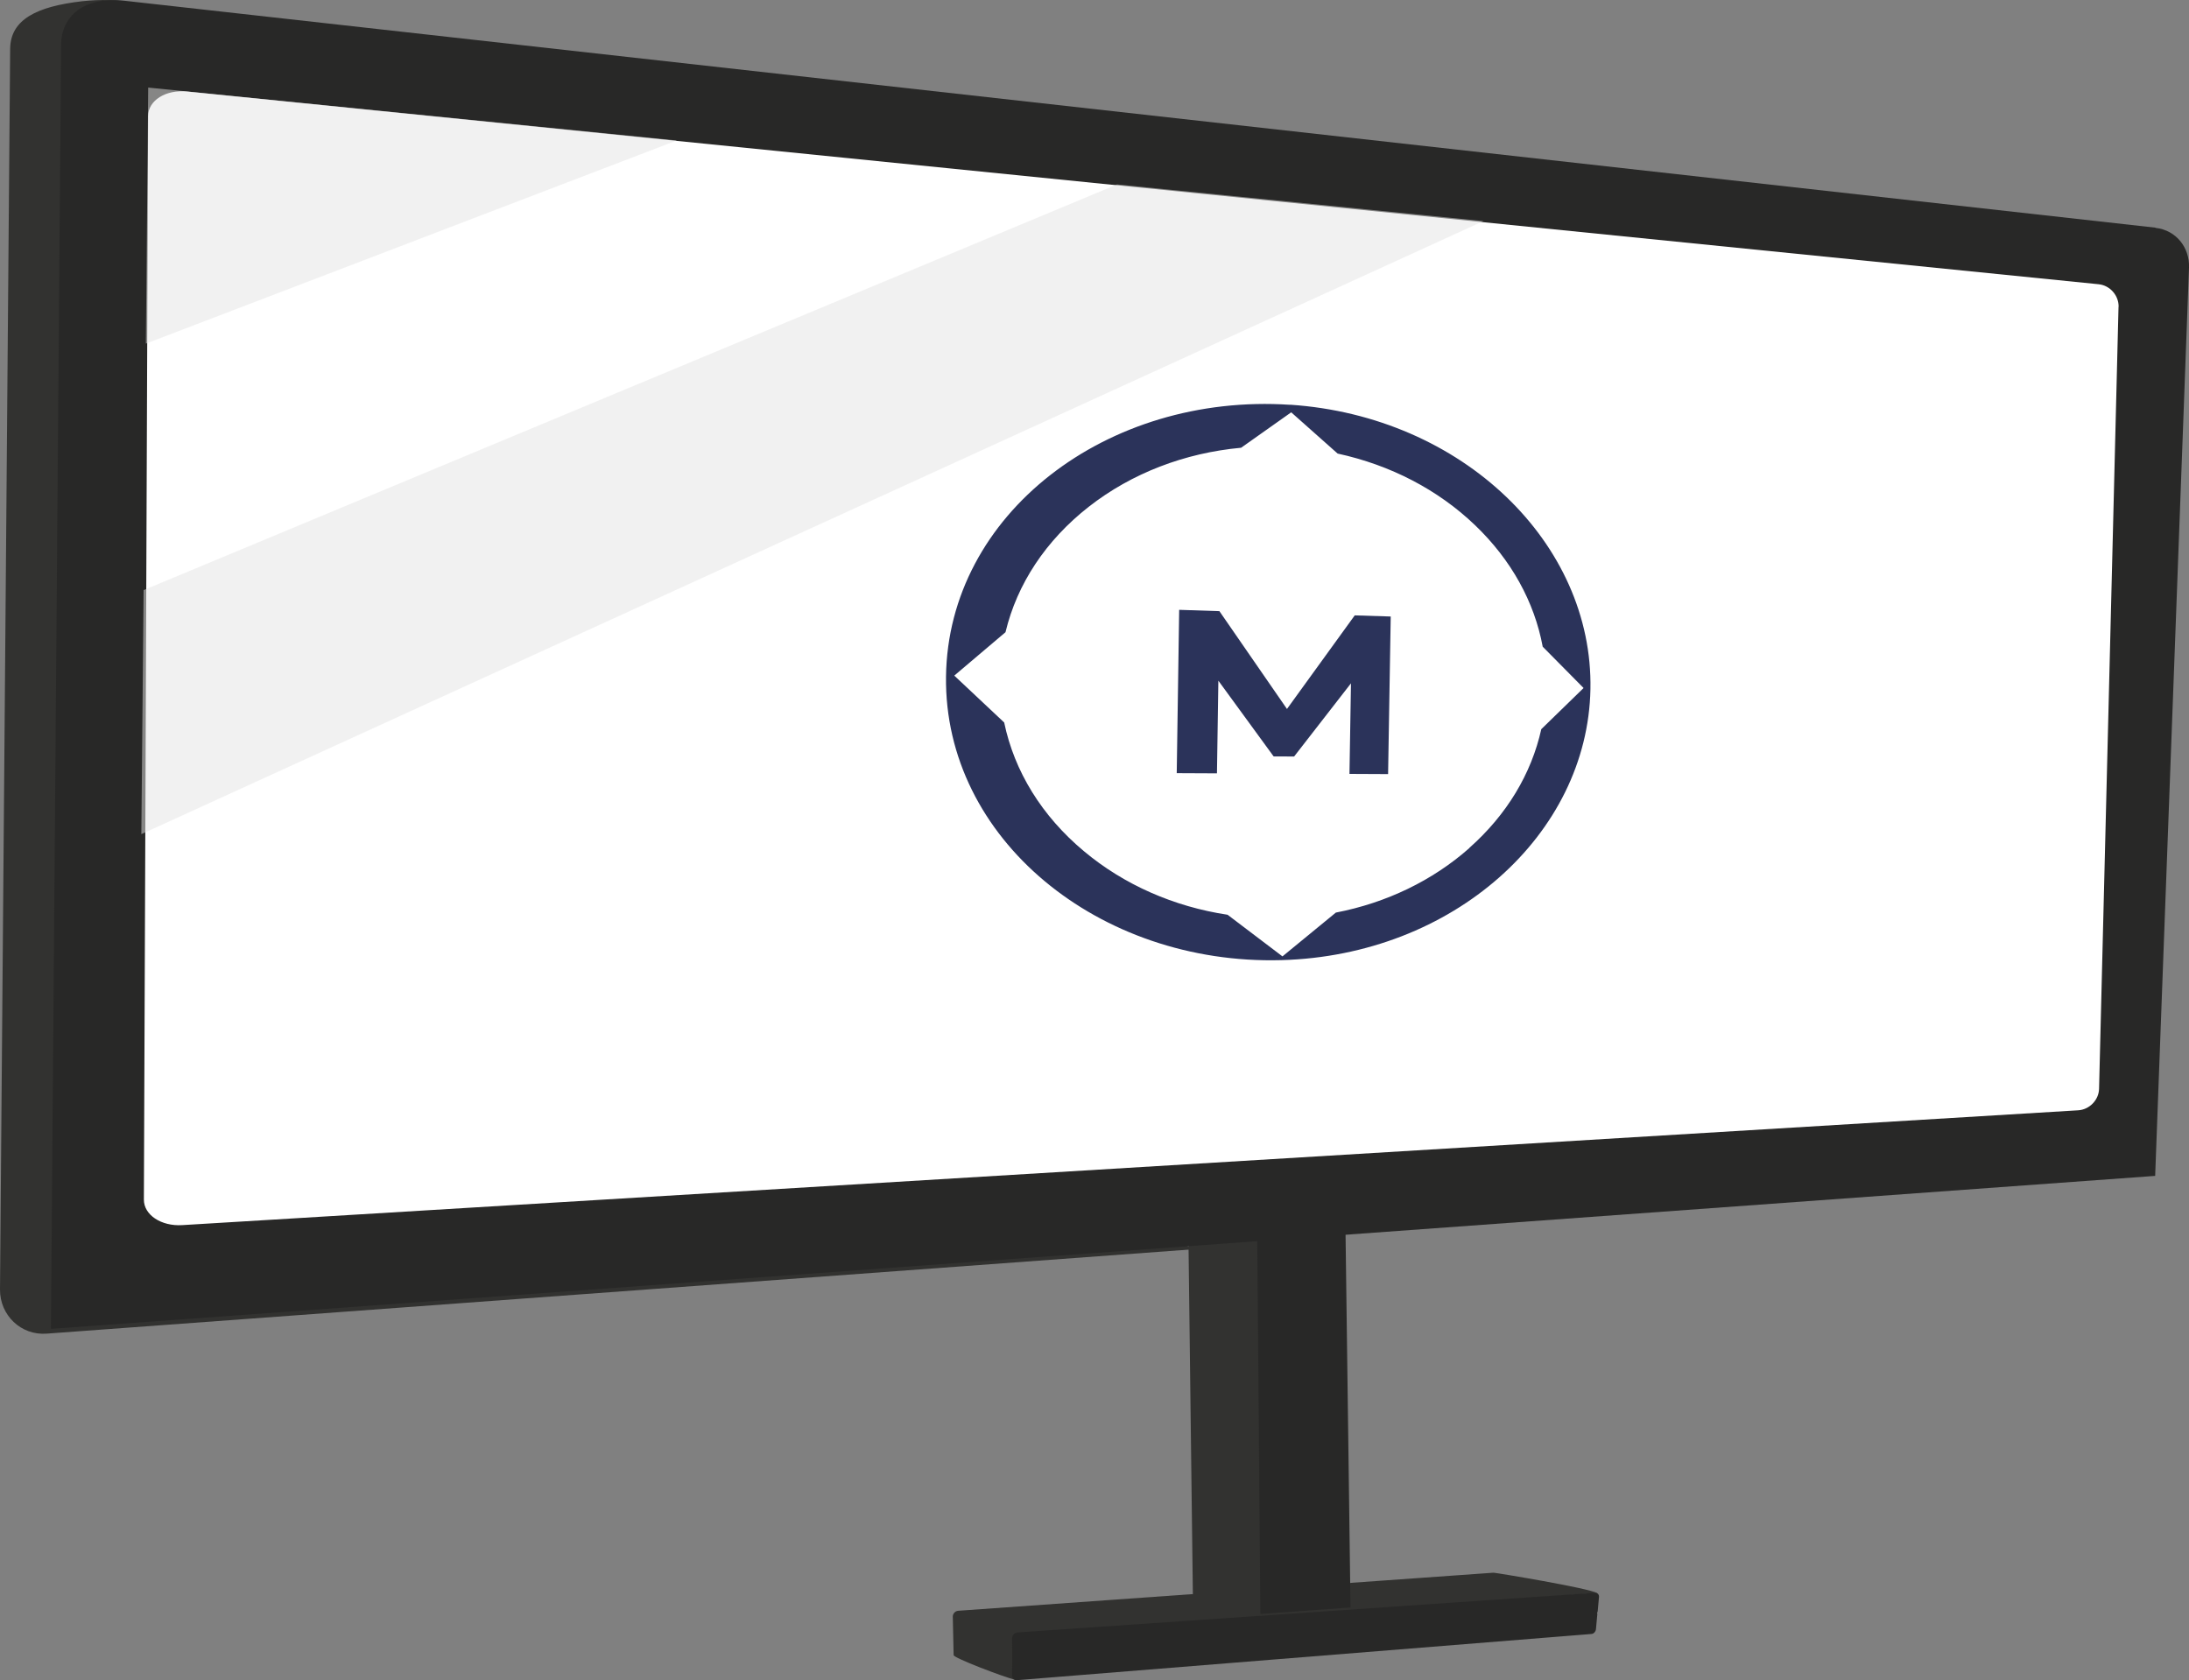 <?xml version="1.0" encoding="UTF-8"?><svg id="_Слой_2" xmlns="http://www.w3.org/2000/svg" width="232.92" height="178.8" viewBox="0 0 232.92 178.8"><rect x="0" y="0" width="232.92" height="178.8" fill="#808080" stroke="none"/><g id="_Слой_1-2"><path d="m169.93,169.54c-.05-.03-61.04,4.61-61.04,4.61-.29,0-1.03,4.56-.84,4.63-1.32-.33-6.61-2.35-6.58-2.64l-.09-4.15c.03-.31.3-.56.6-.57l56.94-4.05c.23,0,10.16,1.64,11.02,2.17Z" style="fill:#323230; stroke-width:0px;"/><polygon points="133.38 129.9 143.14 128.82 143.7 171.07 133.68 171.8 133.38 129.9" style="fill:#282827; stroke-width:0px;"/><polygon points="126.94 170.77 134.11 172.07 133.76 129.71 126.42 129.01 126.94 170.77" style="fill:#323230; stroke-width:0px;"/><path d="m87.5,21.38C11.86,13.45,25-1.54,8.75.13,3.88.69,1.11,2.09,1.08,5.2L0,137.22c-.02,2.76,2.24,4.91,4.95,4.71l122.04-8.98-80.02-44.03c.12-2.11,42.57-67.29,40.52-67.53Z" style="fill:#323230; stroke-width:0px;"/><path d="m229.36,24.23L13.25.08c-4.35-.49-6.72,1.66-6.75,4.68l-1.08,136.66,223.9-16.28,3.6-96.66c.08-2.12-1.35-3.98-3.56-4.23Z" style="fill:#282827; stroke-width:0px;"/><path d="m225.42,32.66l-2.07,83.22c-.03,1.18-1.02,2.21-2.22,2.28l-201.74,12.22c-2.24.14-4.09-1.09-4.08-2.72l.45-115.3c0-1.67,1.88-2.85,4.15-2.62l203.4,20.51c1.2.12,2.15,1.2,2.12,2.41Z" style="fill:#fff; stroke-width:0px;"/><polygon points="129.49 82.3 129.64 72.44 135.52 80.5 137.7 80.51 143.75 72.72 143.59 82.36 147.7 82.38 147.98 65.61 144.15 65.49 136.94 75.45 129.75 65.04 125.47 64.9 125.21 82.28 129.49 82.3" style="fill:#2b335a; stroke-width:0px;"/><path d="m137.28,43.08c-19.51-1.3-36.4,11.64-36.62,28.93-.21,17.23,16.25,30.7,35.67,30.17,18.29-.5,32.6-13.37,32.9-28.83.3-15.5-13.58-29.05-31.95-30.28Zm19.07,47.17c-3.91,3.46-8.82,5.83-14.21,6.87l-5.68,4.66-5.84-4.43c-5.69-.86-10.99-3.17-15.28-6.76-4.48-3.74-7.41-8.5-8.49-13.7l-5.31-4.99,5.45-4.62c1.23-5.14,4.29-9.77,8.86-13.35,4.58-3.58,10.22-5.73,16.21-6.28l5.33-3.77,4.94,4.39c5.63,1.22,10.69,3.85,14.63,7.63,3.85,3.69,6.31,8.16,7.19,12.92l4.35,4.4-4.5,4.38c-1.05,4.74-3.67,9.11-7.66,12.64Z" style="fill:#2b335a; stroke-width:0px;"/><polygon points="72.01 14.95 15.77 9.32 15.52 36.57 72.01 14.95" style="fill:#e5e5e5; opacity:.5; stroke-width:0px;"/><polygon points="157.84 23.53 118.86 19.63 15.28 62.8 15.04 88.77 157.84 23.53" style="fill:#e5e5e5; opacity:.5; stroke-width:0px;"/><path d="m169.98,171.51c0,.06-.02.11-.04.16.02.05.02.09.02.15l-.14,1.54c-.02.28-.24.51-.47.53l-38.18,3.07-22.99,1.85c-.07,0-.13,0-.19-.03h0c-.19-.07-.32-.25-.3-.48l.02-1.74c0-.07-.02-2.25-.02-2.25.02-.3.28-.56.57-.58l61.49-4.22c.07,0,.14,0,.19.04.04.02.07.05.1.08.07.08.11.19.1.32l-.14,1.56Z" style="fill:#282827; stroke-width:0px;"/></g></svg>